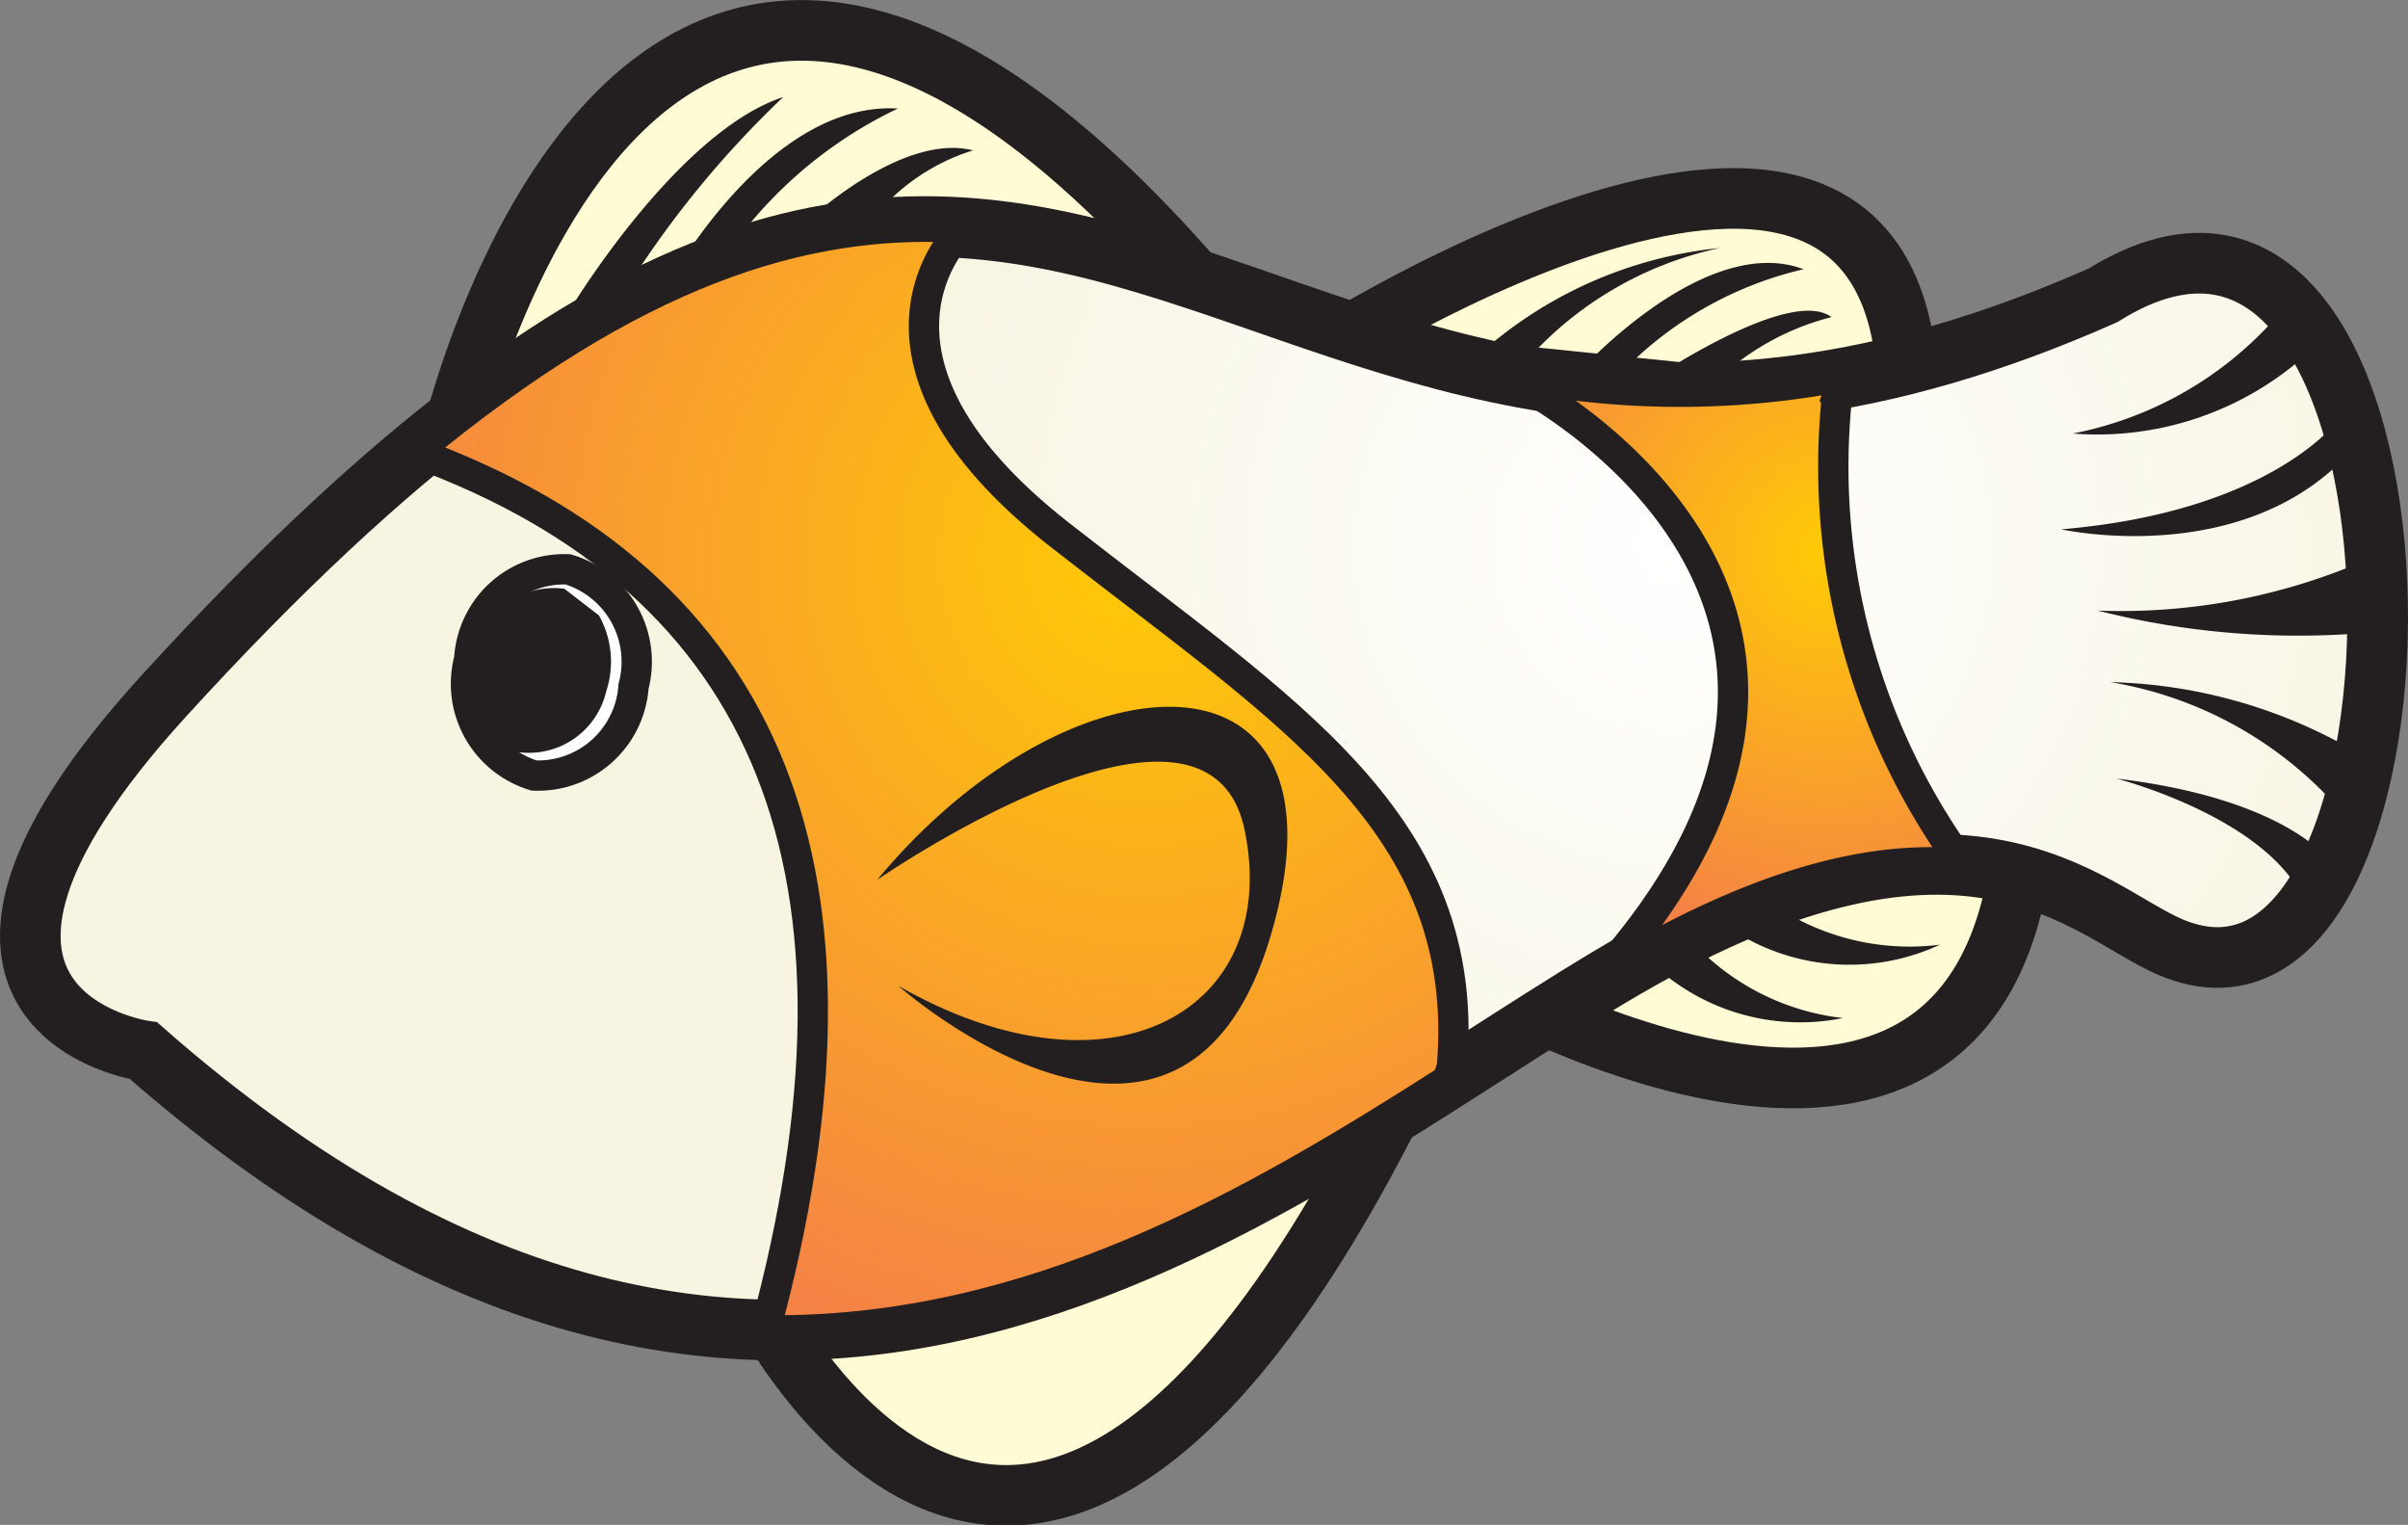 <svg xmlns="http://www.w3.org/2000/svg" xmlns:xlink="http://www.w3.org/1999/xlink" viewBox="0 0 39.72 25.15"><rect x="0" y="0" width="39.72" height="25.15" fill="#808080" stroke="none"/><defs><style>.cls-1,.cls-8{fill:#fff}.cls-1,.cls-2,.cls-3,.cls-4,.cls-5,.cls-6,.cls-7,.cls-8{fill-rule:evenodd}.cls-2{fill:#fffcd5}.cls-2,.cls-4,.cls-5,.cls-6,.cls-7,.cls-8{stroke:#231f20}.cls-2,.cls-5{stroke-width:1px}.cls-3{fill:#231f20}.cls-4{fill:none;stroke-width:.85px}.cls-4,.cls-8{stroke-linecap:round}.cls-5{fill:url(#GradientFill_71)}.cls-6,.cls-7{stroke-width:.5px}.cls-6{fill:url(#GradientFill_72)}.cls-7{fill:url(#GradientFill_72-2)}.cls-8{stroke-width:.5px}</style><radialGradient id="GradientFill_71" cx="27.6" cy="9.02" r="13.61" gradientUnits="userSpaceOnUse"><stop offset="0" stop-color="#fff"/><stop offset="1" stop-color="#f7f4e1"/></radialGradient><radialGradient id="GradientFill_72" cx="18.84" cy="9.2" r="13.34" gradientUnits="userSpaceOnUse"><stop offset="0" stop-color="#ffcb05"/><stop offset="1" stop-color="#f58345"/></radialGradient><radialGradient id="GradientFill_72-2" cx="30.19" cy="9.14" r="6.38" xlink:href="#GradientFill_72"/></defs><title>Asset 17</title><g id="Layer_2" data-name="Layer 2"><g id="Layer_1-2" data-name="Layer 1"><path class="cls-1" d="M7.43 7.37s3.12-14.09 13-1.91z"/><path class="cls-2" d="M20.41 5.46l-13 1.91s3.14-14.09 13-1.91z"/><path class="cls-3" d="M9.4 5.11s1.76-2.93 3.52-3.51A16.35 16.35 0 0 0 10 5.31zm1.6-.39s1.64-3.06 3.81-2.93a7.19 7.19 0 0 0-3 2.67zm2.31-1.07s1.56-1.47 2.74-1.17a3.41 3.41 0 0 0-1.76 1.27z"/><path class="cls-1" d="M12.26 21s4.62 10.46 11.27-3.82z"/><path class="cls-2" d="M23.53 17.13L12.26 21s4.62 10.41 11.27-3.87z"/><path class="cls-1" d="M24 16s8.75 5.23 9.35-2.31z"/><path class="cls-2" d="M33.38 13.71L24 16s8.78 5.25 9.38-2.29z"/><path class="cls-4" d="M30.51 6.36s-.33 5.41 2.05 7.87"/><path class="cls-3" d="M27.15 15.79a3.56 3.56 0 0 0 3.25 1 4 4 0 0 1-2.57-1.35zm1.46-.43a3.54 3.54 0 0 0 3.39.22 4 4 0 0 1-2.82-.71z"/><path class="cls-1" d="M21.71 5.86s10-6.44 9.76 1z"/><path class="cls-2" d="M31.47 6.86l-9.76-1s9.96-6.44 9.76 1z"/><path class="cls-5" d="M2.37 17.33s-4.42-.64.33-5.85C18-5.3 19.9 11.43 34.69 4.87c5.84-3.64 5.84 12.76 1.11 10.75-1.41-.61-3.42-3-9.26.5S12.9 26.58 2.37 17.33z"/><path class="cls-6" d="M6.85 7.46c3.62-3 6.39-3.83 8.89-3.71l.1.07s-2.13 2.05 1.64 5 6.8 4.75 6.47 8.77l-.07.22C20.67 19.86 17 22 12.62 21.94q3.06-11.26-5.77-14.48z"/><path class="cls-7" d="M25 6.2a14.22 14.22 0 0 0 5.42 0l-.12.35a11.14 11.14 0 0 0 2 7.6v.09c-1.34-.11-3.13.24-5.65 1.73v-.14C31.82 9.72 25 6.28 25 6.28z"/><path class="cls-3" d="M24.37 5.87a7 7 0 0 1 4-1.78A5.91 5.91 0 0 0 25 6.16zm1.63.31s2.1-2.36 3.75-1.74a6.1 6.1 0 0 0-3 1.7zm1.29.05s2.24-1.51 2.92-1a4.28 4.28 0 0 0-2 1.15zm10.24-.98a6 6 0 0 1-3.34 1.9 5.17 5.17 0 0 0 4-1.44zm1.07 1.64S37.53 8.43 34 8.73c0 0 3 .67 4.77-1.28zm-4 3.18a10.14 10.14 0 0 0 4.51-.87v1.23a13.45 13.45 0 0 1-4.51-.36zm.21 1.18a8.41 8.41 0 0 1 4 1.12l-.31.88a6.42 6.42 0 0 0-3.69-2zm3.59 2.92s-.72-1-3.49-1.33c0 0 2.77.71 3.18 2.25zm-23.93.34s5.45-3.77 6.06-.82-2.17 4.59-5.71 2.57c0 0 4.67 4.13 6.14-.83s-3.29-4.78-6.49-.92zM2.19 17.32L.48 16.21z"/><path class="cls-8" d="M10.45 11.32a1.58 1.58 0 0 1-1.64 1.47 1.58 1.58 0 0 1-1.07-1.92 1.57 1.57 0 0 1 1.63-1.48 1.59 1.59 0 0 1 1.08 1.93z"/><path class="cls-3" d="M9.31 9.71a1.31 1.31 0 0 0-1.45 1 1.3 1.3 0 0 0 .66 1.69 1.31 1.31 0 0 0 1.48-1 1.56 1.56 0 0 0-.12-1.25z"/></g></g></svg>